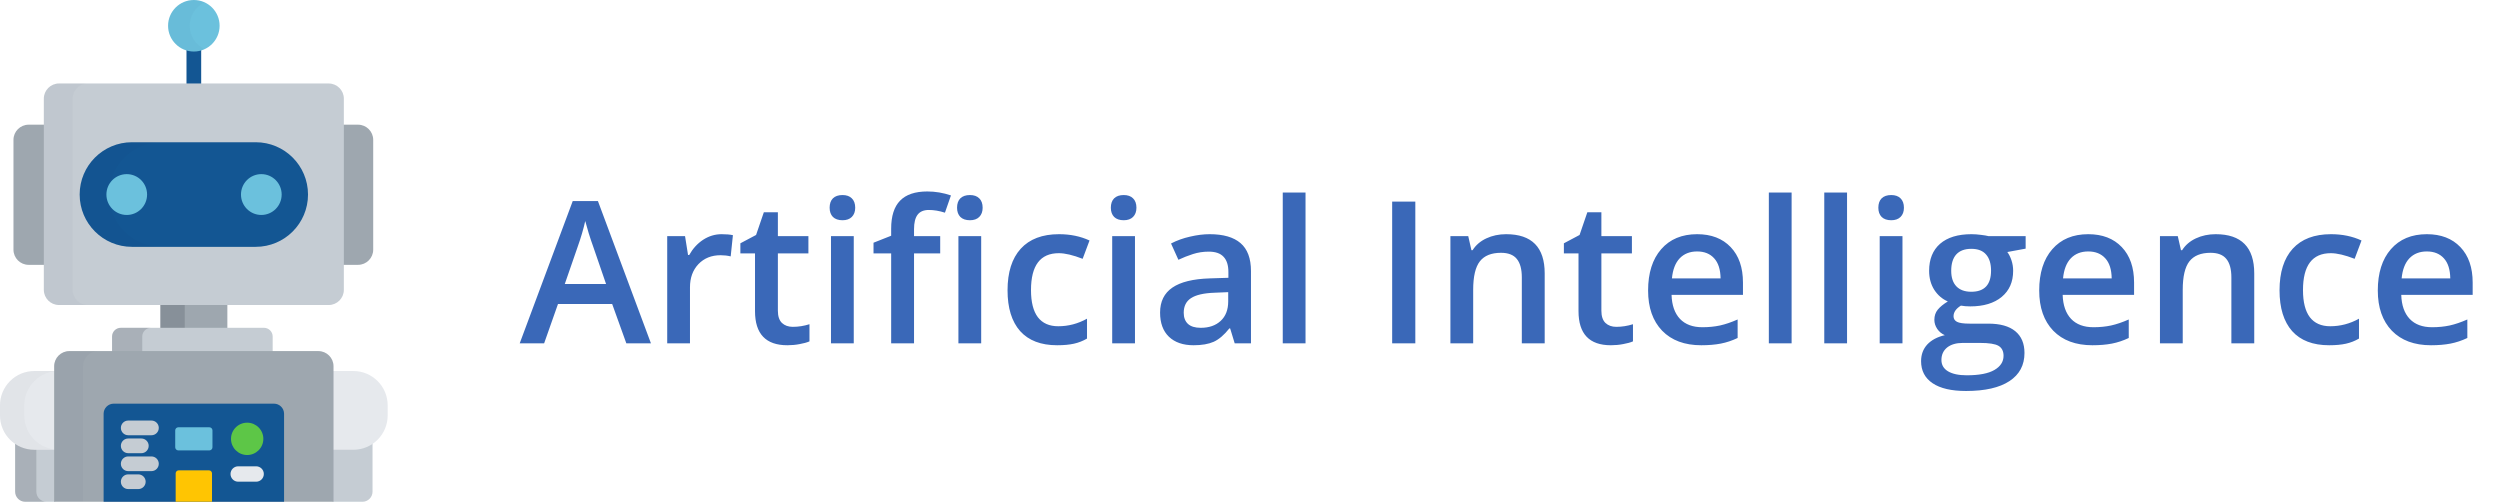 <svg width="284" height="57" viewBox="0 0 284 57" fill="none" xmlns="http://www.w3.org/2000/svg">
<path d="M22.02 5.742C21.73 5.742 21.449 5.698 21.185 5.616V9.596H22.855V5.616C22.591 5.698 22.311 5.742 22.02 5.742Z" fill="#135693"/>
<path d="M22.02 5.854C23.637 5.854 24.947 4.543 24.947 2.927C24.947 1.31 23.637 0 22.02 0C20.404 0 19.093 1.31 19.093 2.927C19.093 4.543 20.404 5.854 22.02 5.854Z" fill="#6BC1DD"/>
<g opacity="0.15">
<path opacity="0.15" d="M21.557 2.927C21.557 1.751 22.251 0.737 23.252 0.272C22.877 0.098 22.46 0 22.02 0C20.404 0 19.093 1.31 19.093 2.927C19.093 4.543 20.404 5.854 22.02 5.854C22.46 5.854 22.877 5.756 23.252 5.582C22.251 5.117 21.557 4.103 21.557 2.927Z" fill="#0A121F"/>
</g>
<path d="M40.676 14.164H38.95V30.086H40.676C41.622 30.086 42.396 29.312 42.396 28.365V15.884C42.396 14.938 41.622 14.164 40.676 14.164Z" fill="#9EA7AF"/>
<path d="M5.09 14.164H3.251C2.304 14.164 1.53 14.938 1.53 15.884V28.366C1.53 29.312 2.304 30.086 3.251 30.086H5.09L5.09 14.164Z" fill="#9EA7AF"/>
<path d="M6.263 50.916H3.899C3.092 50.916 2.342 50.671 1.72 50.251V55.853C1.72 56.484 2.236 57 2.867 57H6.263V50.916Z" fill="#C5CCD3"/>
<path d="M40.141 50.916H37.777V57H41.173C41.804 57 42.32 56.484 42.32 55.853V50.251C41.698 50.671 40.948 50.916 40.141 50.916Z" fill="#C5CCD3"/>
<path opacity="0.15" d="M4.129 55.853V50.916H3.899C3.092 50.916 2.342 50.671 1.72 50.251V55.853C1.72 56.484 2.236 57 2.867 57H5.276C4.645 57 4.129 56.484 4.129 55.853Z" fill="#0A121F"/>
<path d="M6.264 42.149H3.899C1.746 42.149 0 43.895 0 46.048V47.195C0 49.349 1.746 51.095 3.899 51.095H6.263L6.264 42.149Z" fill="#E6E9ED"/>
<path d="M40.141 42.148H37.777V51.093H40.141C42.295 51.093 44.04 49.347 44.04 47.194V46.047C44.04 43.893 42.294 42.148 40.141 42.148Z" fill="#E6E9ED"/>
<g opacity="0.15">
<path opacity="0.15" d="M2.753 47.194V46.047C2.753 43.894 4.498 42.148 6.652 42.148H3.899C1.746 42.148 0 43.894 0 46.047V47.194C0 49.348 1.746 51.093 3.899 51.093H6.652C4.498 51.093 2.753 49.348 2.753 47.194Z" fill="#0A121F"/>
</g>
<path d="M25.828 34.517H18.214V37.362H25.828V34.517Z" fill="#9EA7AF"/>
<path opacity="0.15" d="M20.988 34.517H18.214V37.362H20.988V34.517Z" fill="#0A121F"/>
<path d="M30.976 40.078V38.227C30.976 37.683 30.531 37.238 29.987 37.238H13.72C13.175 37.238 12.73 37.683 12.73 38.227V40.078H30.976Z" fill="#C5CCD3"/>
<path opacity="0.15" d="M16.16 40.078V38.227C16.16 37.683 16.606 37.238 17.15 37.238H13.72C13.175 37.238 12.73 37.683 12.73 38.227V40.078H16.16Z" fill="#0A121F"/>
<path d="M36.168 39.883H7.873C6.926 39.883 6.152 40.657 6.152 41.603V57H37.888V41.603C37.888 40.657 37.114 39.883 36.168 39.883Z" fill="#9EA7AF"/>
<g opacity="0.15">
<path opacity="0.15" d="M11.158 39.883H7.873C6.926 39.883 6.152 40.657 6.152 41.603V57H9.437V41.603C9.437 40.657 10.211 39.883 11.158 39.883Z" fill="#0A121F"/>
</g>
<path d="M39.061 32.929C39.061 33.876 38.287 34.65 37.341 34.65H6.699C5.753 34.65 4.979 33.876 4.979 32.929V11.205C4.979 10.258 5.753 9.484 6.699 9.484H37.341C38.287 9.484 39.061 10.258 39.061 11.205V32.929Z" fill="#C5CCD3"/>
<g opacity="0.15">
<path opacity="0.15" d="M8.258 32.929V11.205C8.258 10.258 9.032 9.484 9.978 9.484H6.699C5.753 9.484 4.979 10.258 4.979 11.205V32.929C4.979 33.876 5.753 34.65 6.699 34.65H9.978C9.032 34.65 8.258 33.876 8.258 32.929Z" fill="#0A121F"/>
</g>
<path d="M34.99 22.099C34.99 25.381 32.33 28.041 29.048 28.041H14.992C11.71 28.041 9.05 25.381 9.05 22.099C9.05 18.818 11.71 16.158 14.992 16.158H29.048C32.33 16.158 34.99 18.818 34.99 22.099Z" fill="#135693"/>
<g opacity="0.15">
<path opacity="0.15" d="M12.386 22.099C12.386 18.818 15.047 16.158 18.328 16.158H14.992C11.71 16.158 9.05 18.818 9.05 22.099C9.05 25.381 11.71 28.041 14.992 28.041H18.328C15.047 28.041 12.386 25.381 12.386 22.099Z" fill="#0A121F"/>
</g>
<path d="M14.399 24.42C15.675 24.42 16.709 23.381 16.709 22.1C16.709 20.819 15.675 19.781 14.399 19.781C13.123 19.781 12.088 20.819 12.088 22.1C12.088 23.381 13.123 24.42 14.399 24.42Z" fill="#6BC1DD"/>
<path d="M29.686 24.419C30.962 24.419 31.997 23.381 31.997 22.1C31.997 20.819 30.962 19.78 29.686 19.78C28.41 19.78 27.376 20.819 27.376 22.1C27.376 23.381 28.41 24.419 29.686 24.419Z" fill="#6BC1DD"/>
<path d="M32.27 57V47.002C32.27 46.371 31.754 45.855 31.123 45.855H12.917C12.286 45.855 11.77 46.371 11.77 47.002V57H32.27Z" fill="#135693"/>
<path d="M24.084 57V53.775C24.084 53.586 23.93 53.431 23.741 53.431H20.3C20.111 53.431 19.956 53.586 19.956 53.775V57H24.084Z" fill="#FFC502"/>
<path d="M17.203 49.444H14.566C14.104 49.444 13.731 49.071 13.731 48.609C13.731 48.148 14.104 47.774 14.566 47.774H17.203C17.665 47.774 18.038 48.148 18.038 48.609C18.038 49.071 17.665 49.444 17.203 49.444Z" fill="#C5CCD3"/>
<path d="M16.056 51.483H14.565C14.104 51.483 13.73 51.109 13.73 50.648C13.73 50.186 14.104 49.813 14.565 49.813H16.056C16.518 49.813 16.891 50.186 16.891 50.648C16.891 51.109 16.517 51.483 16.056 51.483Z" fill="#C5CCD3"/>
<path d="M17.203 53.521H14.565C14.104 53.521 13.73 53.148 13.73 52.686C13.73 52.225 14.104 51.851 14.565 51.851H17.203C17.664 51.851 18.038 52.225 18.038 52.686C18.038 53.148 17.664 53.521 17.203 53.521Z" fill="#C5CCD3"/>
<path d="M15.712 55.559H14.565C14.104 55.559 13.73 55.186 13.73 54.724C13.73 54.263 14.104 53.889 14.565 53.889H15.712C16.173 53.889 16.547 54.263 16.547 54.724C16.547 55.186 16.173 55.559 15.712 55.559Z" fill="#C5CCD3"/>
<path d="M29.096 54.721H27.06C26.577 54.721 26.186 54.329 26.186 53.846C26.186 53.363 26.577 52.972 27.06 52.972H29.096C29.579 52.972 29.971 53.363 29.971 53.846C29.971 54.329 29.579 54.721 29.096 54.721Z" fill="#E6E9ED"/>
<path d="M28.079 51.69C29.093 51.69 29.916 50.867 29.916 49.853C29.916 48.838 29.093 48.016 28.079 48.016C27.064 48.016 26.242 48.838 26.242 49.853C26.242 50.867 27.064 51.69 28.079 51.69Z" fill="#5DC647"/>
<path d="M24.135 50.813C24.135 51.007 23.977 51.166 23.783 51.166H20.257C20.064 51.166 19.905 51.007 19.905 50.813V48.891C19.905 48.697 20.064 48.539 20.257 48.539H23.783C23.977 48.539 24.135 48.697 24.135 48.891V50.813Z" fill="#6BC1DD"/>
<path d="M71.15 39L69.542 34.531H63.389L61.814 39H59.04L65.062 22.84H67.924L73.946 39H71.15ZM68.849 32.263L67.341 27.881C67.231 27.588 67.076 27.125 66.878 26.494C66.688 25.863 66.555 25.401 66.482 25.107C66.284 26.01 65.994 26.997 65.612 28.069L64.159 32.263H68.849ZM81.971 26.604C82.492 26.604 82.921 26.641 83.259 26.715L83.006 29.125C82.639 29.037 82.257 28.993 81.861 28.993C80.826 28.993 79.986 29.331 79.34 30.006C78.701 30.681 78.382 31.558 78.382 32.637V39H75.795V26.825H77.821L78.162 28.971H78.294C78.698 28.245 79.223 27.669 79.868 27.243C80.522 26.817 81.222 26.604 81.971 26.604ZM90.062 37.129C90.694 37.129 91.325 37.029 91.956 36.831V38.78C91.669 38.905 91.299 39.007 90.844 39.088C90.396 39.176 89.93 39.22 89.446 39.22C86.995 39.22 85.769 37.928 85.769 35.345V28.784H84.107V27.639L85.89 26.692L86.771 24.116H88.367V26.825H91.835V28.784H88.367V35.301C88.367 35.925 88.521 36.387 88.829 36.688C89.145 36.982 89.556 37.129 90.062 37.129ZM96.987 39H94.4V26.825H96.987V39ZM94.246 23.599C94.246 23.137 94.37 22.781 94.62 22.531C94.877 22.282 95.24 22.157 95.71 22.157C96.165 22.157 96.517 22.282 96.766 22.531C97.023 22.781 97.152 23.137 97.152 23.599C97.152 24.039 97.023 24.388 96.766 24.645C96.517 24.894 96.165 25.019 95.71 25.019C95.24 25.019 94.877 24.894 94.62 24.645C94.37 24.388 94.246 24.039 94.246 23.599ZM106.806 28.784H103.834V39H101.236V28.784H99.232V27.573L101.236 26.78V25.988C101.236 24.549 101.574 23.485 102.249 22.796C102.924 22.098 103.955 21.75 105.342 21.75C106.252 21.75 107.148 21.9 108.028 22.201L107.346 24.16C106.707 23.955 106.098 23.852 105.518 23.852C104.931 23.852 104.502 24.036 104.23 24.403C103.966 24.762 103.834 25.305 103.834 26.032V26.825H106.806V28.784ZM111.463 39H108.876V26.825H111.463V39ZM108.722 23.599C108.722 23.137 108.847 22.781 109.096 22.531C109.353 22.282 109.716 22.157 110.186 22.157C110.641 22.157 110.993 22.282 111.243 22.531C111.5 22.781 111.628 23.137 111.628 23.599C111.628 24.039 111.5 24.388 111.243 24.645C110.993 24.894 110.641 25.019 110.186 25.019C109.716 25.019 109.353 24.894 109.096 24.645C108.847 24.388 108.722 24.039 108.722 23.599ZM120.094 39.22C118.251 39.22 116.85 38.684 115.888 37.613C114.934 36.534 114.457 34.989 114.457 32.978C114.457 30.931 114.956 29.357 115.954 28.256C116.96 27.155 118.409 26.604 120.303 26.604C121.587 26.604 122.743 26.843 123.77 27.32L122.989 29.401C121.895 28.975 120.993 28.762 120.281 28.762C118.174 28.762 117.121 30.16 117.121 32.956C117.121 34.321 117.382 35.349 117.903 36.039C118.431 36.721 119.202 37.062 120.215 37.062C121.367 37.062 122.457 36.776 123.484 36.204V38.461C123.022 38.732 122.526 38.927 121.998 39.044C121.477 39.161 120.842 39.22 120.094 39.22ZM128.933 39H126.346V26.825H128.933V39ZM126.192 23.599C126.192 23.137 126.317 22.781 126.567 22.531C126.823 22.282 127.187 22.157 127.656 22.157C128.111 22.157 128.464 22.282 128.713 22.531C128.97 22.781 129.099 23.137 129.099 23.599C129.099 24.039 128.97 24.388 128.713 24.645C128.464 24.894 128.111 25.019 127.656 25.019C127.187 25.019 126.823 24.894 126.567 24.645C126.317 24.388 126.192 24.039 126.192 23.599ZM140.261 39L139.744 37.305H139.656C139.069 38.046 138.478 38.552 137.883 38.824C137.289 39.088 136.526 39.22 135.594 39.22C134.397 39.22 133.462 38.897 132.786 38.251C132.119 37.606 131.785 36.692 131.785 35.51C131.785 34.255 132.251 33.309 133.183 32.67C134.115 32.032 135.535 31.683 137.443 31.624L139.546 31.558V30.909C139.546 30.131 139.362 29.551 138.995 29.169C138.636 28.78 138.074 28.586 137.311 28.586C136.687 28.586 136.089 28.678 135.516 28.861C134.944 29.045 134.394 29.261 133.865 29.511L133.029 27.661C133.689 27.316 134.412 27.056 135.197 26.88C135.983 26.696 136.724 26.604 137.421 26.604C138.969 26.604 140.136 26.942 140.922 27.617C141.714 28.292 142.111 29.353 142.111 30.799V39H140.261ZM136.408 37.239C137.348 37.239 138.1 36.978 138.665 36.457C139.237 35.929 139.524 35.191 139.524 34.244V33.188L137.96 33.254C136.742 33.298 135.854 33.503 135.296 33.87C134.746 34.23 134.471 34.784 134.471 35.532C134.471 36.075 134.632 36.497 134.955 36.798C135.278 37.092 135.762 37.239 136.408 37.239ZM148.308 39H145.721V21.871H148.308V39ZM158.15 39V22.905H160.781V39H158.15ZM175.477 39H172.879V31.514C172.879 30.575 172.689 29.874 172.307 29.412C171.933 28.949 171.335 28.718 170.513 28.718C169.419 28.718 168.619 29.041 168.113 29.687C167.606 30.333 167.353 31.415 167.353 32.934V39H164.766V26.825H166.792L167.155 28.421H167.287C167.654 27.841 168.175 27.393 168.85 27.078C169.525 26.762 170.274 26.604 171.096 26.604C174.017 26.604 175.477 28.091 175.477 31.063V39ZM183.613 37.129C184.244 37.129 184.875 37.029 185.506 36.831V38.78C185.22 38.905 184.849 39.007 184.394 39.088C183.947 39.176 183.481 39.22 182.996 39.22C180.545 39.22 179.319 37.928 179.319 35.345V28.784H177.657V27.639L179.44 26.692L180.321 24.116H181.917V26.825H185.385V28.784H181.917V35.301C181.917 35.925 182.072 36.387 182.38 36.688C182.695 36.982 183.106 37.129 183.613 37.129ZM193.267 39.22C191.374 39.22 189.891 38.67 188.82 37.569C187.756 36.461 187.224 34.938 187.224 33C187.224 31.012 187.719 29.448 188.71 28.311C189.7 27.173 191.062 26.604 192.794 26.604C194.401 26.604 195.671 27.092 196.603 28.069C197.535 29.045 198.001 30.388 198.001 32.098V33.496H189.888C189.924 34.677 190.244 35.587 190.845 36.226C191.447 36.857 192.295 37.173 193.388 37.173C194.108 37.173 194.775 37.106 195.392 36.974C196.016 36.835 196.684 36.608 197.395 36.292V38.395C196.764 38.695 196.126 38.908 195.48 39.033C194.834 39.158 194.097 39.22 193.267 39.22ZM192.794 28.564C191.972 28.564 191.311 28.825 190.812 29.346C190.321 29.867 190.027 30.626 189.932 31.624H195.458C195.443 30.619 195.201 29.859 194.731 29.346C194.262 28.825 193.616 28.564 192.794 28.564ZM203.527 39H200.94V21.871H203.527V39ZM209.824 39H207.237V21.871H209.824V39ZM216.121 39H213.534V26.825H216.121V39ZM213.38 23.599C213.38 23.137 213.505 22.781 213.754 22.531C214.011 22.282 214.374 22.157 214.844 22.157C215.299 22.157 215.651 22.282 215.901 22.531C216.158 22.781 216.286 23.137 216.286 23.599C216.286 24.039 216.158 24.388 215.901 24.645C215.651 24.894 215.299 25.019 214.844 25.019C214.374 25.019 214.011 24.894 213.754 24.645C213.505 24.388 213.38 24.039 213.38 23.599ZM230.113 26.825V28.245L228.032 28.63C228.223 28.887 228.381 29.202 228.505 29.577C228.63 29.951 228.693 30.347 228.693 30.766C228.693 32.021 228.26 33.008 227.394 33.727C226.528 34.446 225.335 34.806 223.816 34.806C223.427 34.806 223.075 34.776 222.759 34.718C222.201 35.063 221.922 35.466 221.922 35.929C221.922 36.208 222.051 36.417 222.308 36.556C222.572 36.696 223.053 36.765 223.75 36.765H225.874C227.217 36.765 228.238 37.051 228.935 37.624C229.632 38.196 229.981 39.022 229.981 40.101C229.981 41.481 229.412 42.545 228.274 43.293C227.137 44.042 225.493 44.416 223.342 44.416C221.684 44.416 220.418 44.123 219.545 43.535C218.671 42.948 218.235 42.112 218.235 41.026C218.235 40.277 218.469 39.646 218.939 39.132C219.416 38.626 220.08 38.273 220.932 38.075C220.587 37.928 220.3 37.694 220.073 37.371C219.853 37.041 219.743 36.696 219.743 36.336C219.743 35.881 219.871 35.496 220.128 35.18C220.385 34.864 220.766 34.553 221.273 34.244C220.642 33.973 220.128 33.532 219.732 32.923C219.343 32.307 219.148 31.588 219.148 30.766C219.148 29.445 219.563 28.421 220.392 27.694C221.229 26.968 222.418 26.604 223.959 26.604C224.304 26.604 224.664 26.63 225.038 26.681C225.419 26.726 225.706 26.773 225.896 26.825H230.113ZM220.546 40.894C220.546 41.451 220.796 41.881 221.295 42.181C221.801 42.482 222.51 42.633 223.42 42.633C224.829 42.633 225.878 42.431 226.568 42.027C227.258 41.624 227.603 41.088 227.603 40.42C227.603 39.892 227.412 39.514 227.03 39.286C226.656 39.066 225.955 38.956 224.928 38.956H222.968C222.227 38.956 221.636 39.128 221.196 39.473C220.763 39.826 220.546 40.299 220.546 40.894ZM221.658 30.766C221.658 31.529 221.853 32.116 222.242 32.527C222.638 32.938 223.203 33.144 223.937 33.144C225.434 33.144 226.183 32.343 226.183 30.744C226.183 29.951 225.996 29.342 225.621 28.916C225.254 28.483 224.693 28.267 223.937 28.267C223.188 28.267 222.62 28.48 222.231 28.905C221.849 29.331 221.658 29.951 221.658 30.766ZM237.698 39.22C235.804 39.22 234.322 38.67 233.25 37.569C232.186 36.461 231.654 34.938 231.654 33C231.654 31.012 232.149 29.448 233.14 28.311C234.131 27.173 235.492 26.604 237.224 26.604C238.831 26.604 240.101 27.092 241.033 28.069C241.965 29.045 242.431 30.388 242.431 32.098V33.496H234.318C234.355 34.677 234.674 35.587 235.276 36.226C235.878 36.857 236.725 37.173 237.819 37.173C238.538 37.173 239.206 37.106 239.822 36.974C240.446 36.835 241.114 36.608 241.826 36.292V38.395C241.195 38.695 240.556 38.908 239.91 39.033C239.264 39.158 238.527 39.22 237.698 39.22ZM237.224 28.564C236.402 28.564 235.742 28.825 235.243 29.346C234.751 29.867 234.457 30.626 234.362 31.624H239.888C239.874 30.619 239.631 29.859 239.162 29.346C238.692 28.825 238.046 28.564 237.224 28.564ZM256.082 39H253.484V31.514C253.484 30.575 253.293 29.874 252.911 29.412C252.537 28.949 251.939 28.718 251.117 28.718C250.023 28.718 249.224 29.041 248.717 29.687C248.211 30.333 247.958 31.415 247.958 32.934V39H245.371V26.825H247.396L247.759 28.421H247.891C248.258 27.841 248.78 27.393 249.455 27.078C250.13 26.762 250.878 26.604 251.7 26.604C254.621 26.604 256.082 28.091 256.082 31.063V39ZM264.591 39.22C262.749 39.22 261.348 38.684 260.386 37.613C259.432 36.534 258.955 34.989 258.955 32.978C258.955 30.931 259.454 29.357 260.452 28.256C261.458 27.155 262.907 26.604 264.801 26.604C266.085 26.604 267.241 26.843 268.268 27.32L267.487 29.401C266.393 28.975 265.49 28.762 264.779 28.762C262.672 28.762 261.619 30.16 261.619 32.956C261.619 34.321 261.88 35.349 262.401 36.039C262.929 36.721 263.7 37.062 264.713 37.062C265.865 37.062 266.955 36.776 267.982 36.204V38.461C267.52 38.732 267.024 38.927 266.496 39.044C265.975 39.161 265.34 39.22 264.591 39.22ZM276.161 39.22C274.268 39.22 272.785 38.67 271.714 37.569C270.65 36.461 270.118 34.938 270.118 33C270.118 31.012 270.613 29.448 271.604 28.311C272.595 27.173 273.956 26.604 275.688 26.604C277.295 26.604 278.565 27.092 279.497 28.069C280.429 29.045 280.895 30.388 280.895 32.098V33.496H272.782C272.818 34.677 273.138 35.587 273.74 36.226C274.341 36.857 275.189 37.173 276.282 37.173C277.002 37.173 277.67 37.106 278.286 36.974C278.91 36.835 279.578 36.608 280.29 36.292V38.395C279.658 38.695 279.02 38.908 278.374 39.033C277.728 39.158 276.991 39.22 276.161 39.22ZM275.688 28.564C274.866 28.564 274.206 28.825 273.706 29.346C273.215 29.867 272.921 30.626 272.826 31.624H278.352C278.337 30.619 278.095 29.859 277.626 29.346C277.156 28.825 276.51 28.564 275.688 28.564Z" fill="#3A68B8"/>
</svg>
